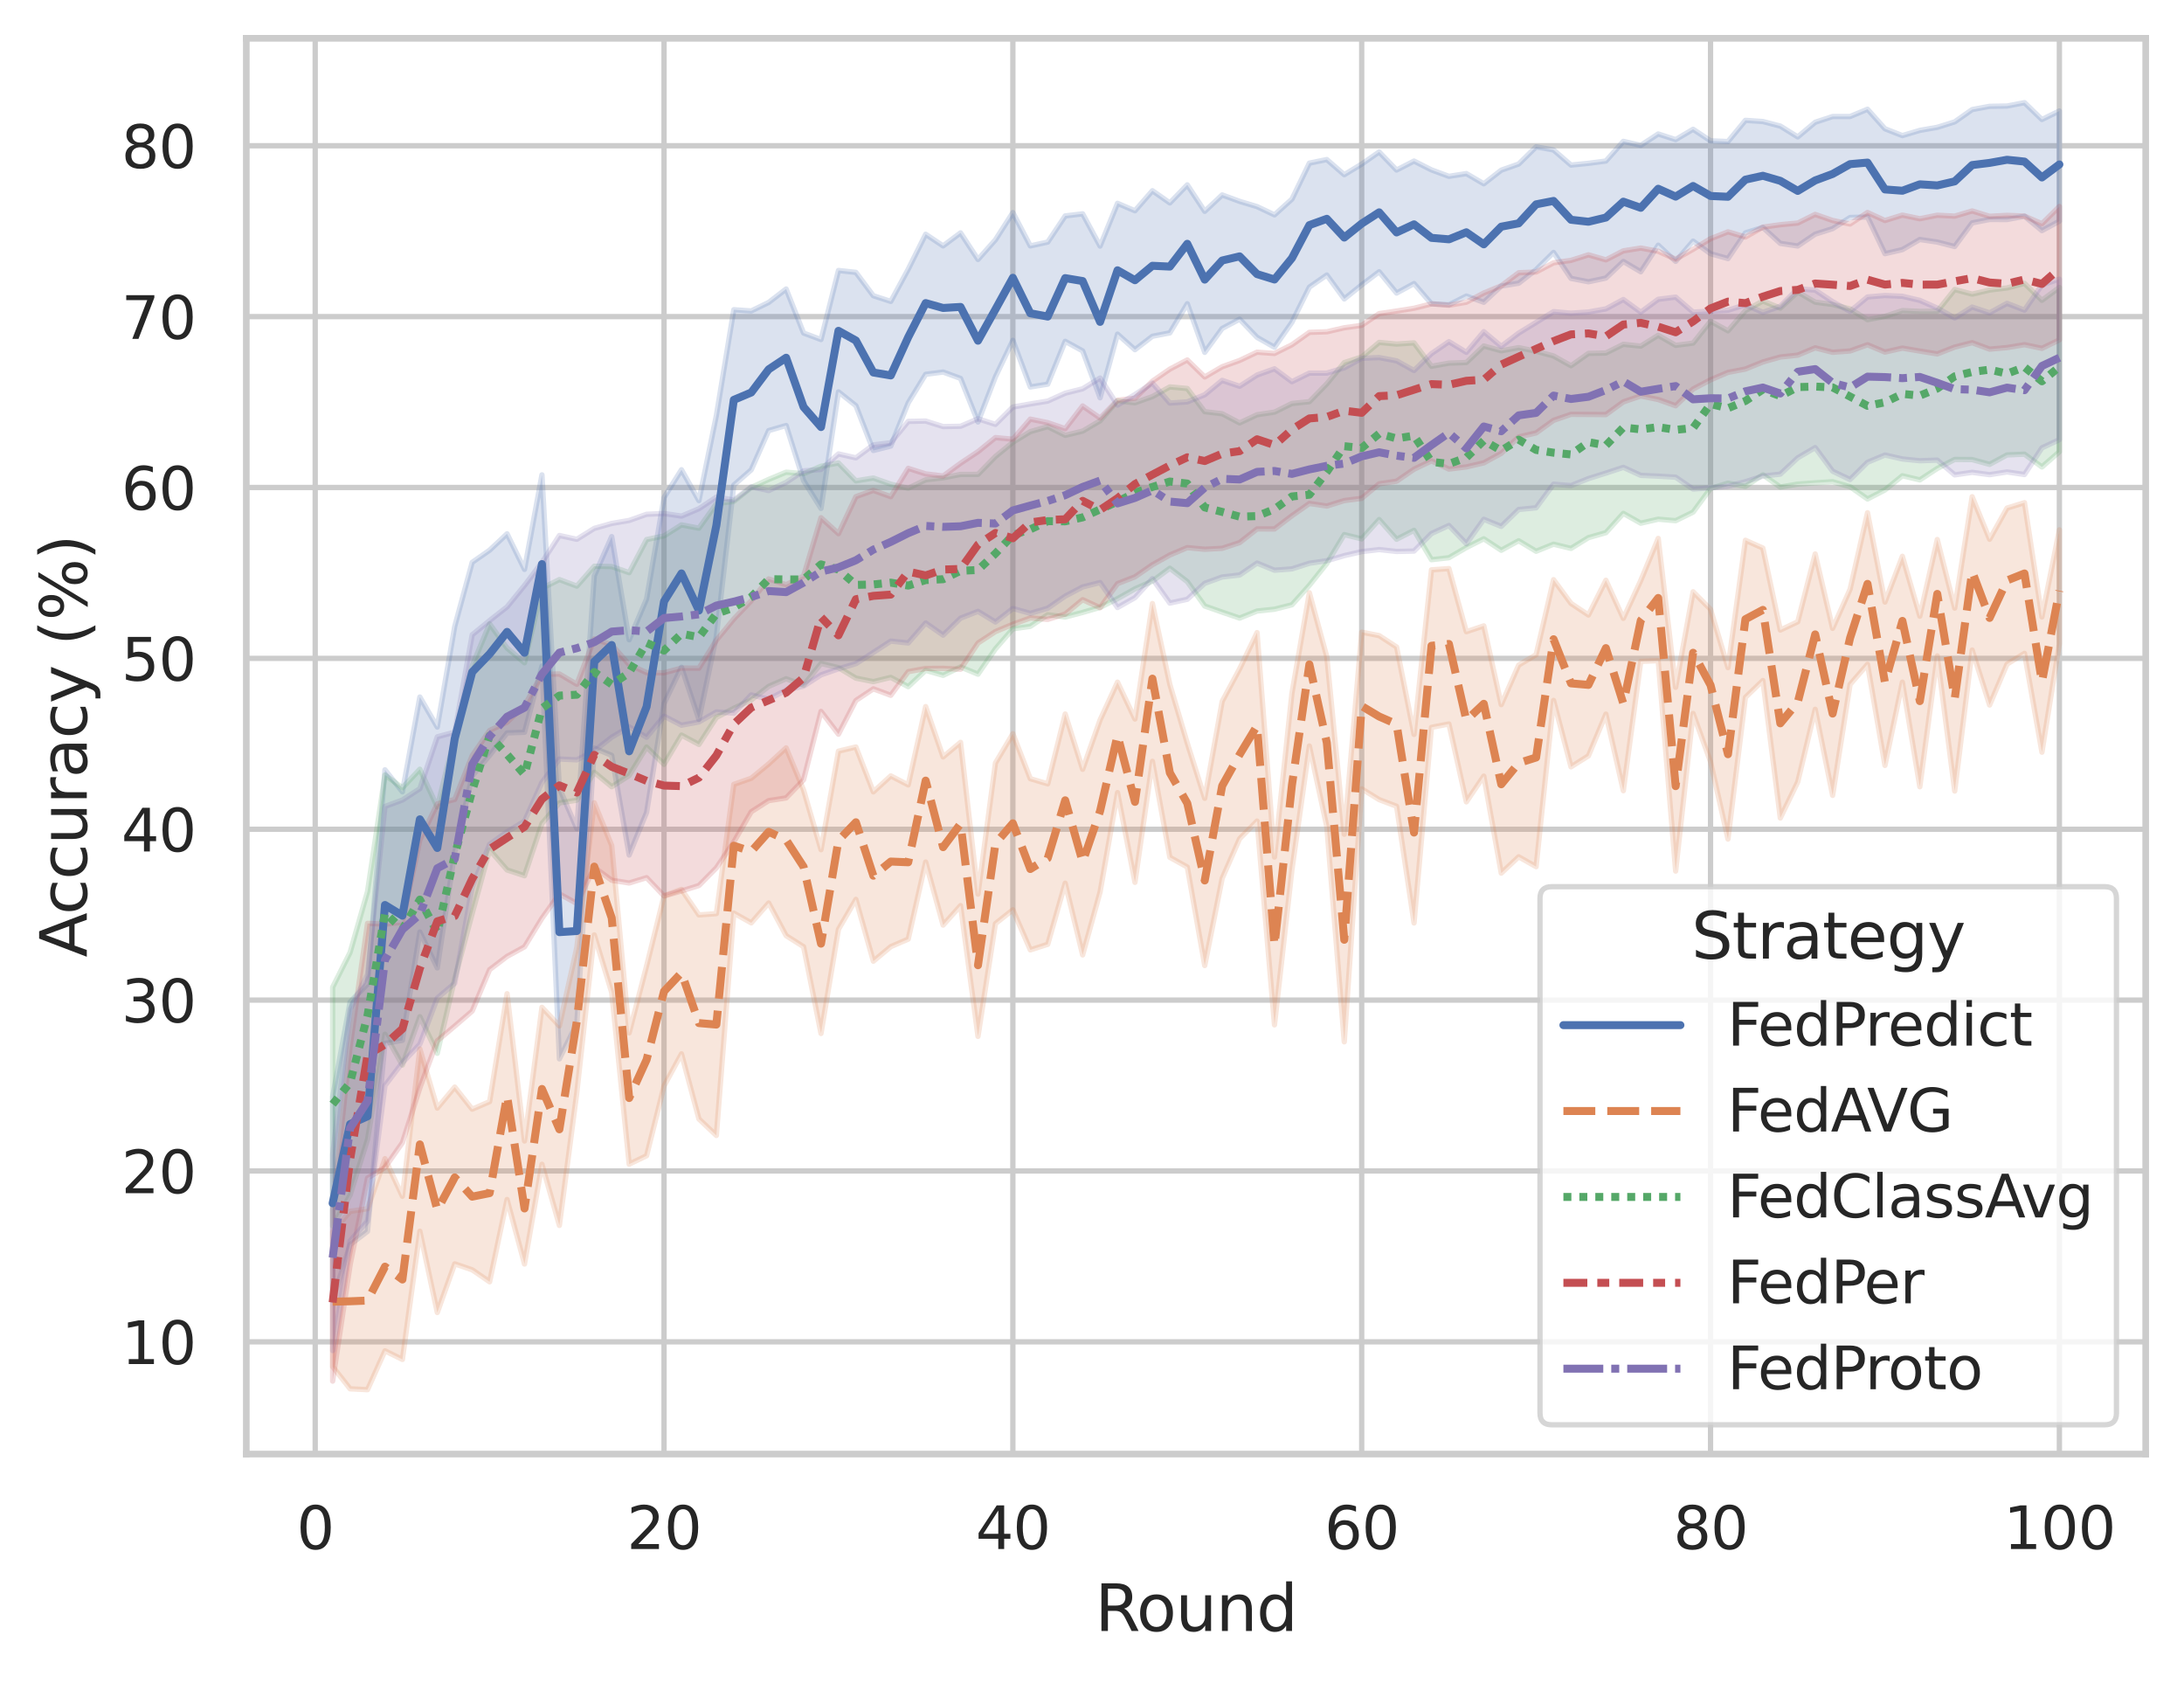 <?xml version="1.0" encoding="utf-8" standalone="no"?>
<!DOCTYPE svg PUBLIC "-//W3C//DTD SVG 1.1//EN"
  "http://www.w3.org/Graphics/SVG/1.1/DTD/svg11.dtd">
<svg xmlns:xlink="http://www.w3.org/1999/xlink" width="410.631pt" height="316.272pt" viewBox="0 0 410.631 316.272" xmlns="http://www.w3.org/2000/svg" version="1.1">
 <defs>
  <style type="text/css">*{stroke-linejoin: round; stroke-linecap: butt}</style>
 </defs>
 <g id="figure_1">
  <g id="patch_1">
   <path d="M 0 316.272 
L 410.631 316.272 
L 410.631 0 
L 0 0 
z
" style="fill: #ffffff"/>
  </g>
  <g id="axes_1">
   <g id="patch_2">
    <path d="M 46.311 273.312 
L 403.431 273.312 
L 403.431 7.2 
L 46.311 7.2 
z
" style="fill: #ffffff"/>
   </g>
   <g id="matplotlib.axis_1">
    <g id="xtick_1">
     <g id="line2d_1">
      <path d="M 59.265 273.312 
L 59.265 7.2 
" clip-path="url(#pc6ffb0ba0a)" style="fill: none; stroke: #cccccc; stroke-linecap: round"/>
     </g>
     <g id="text_1">
      <!-- 0 -->
      <g style="fill: #262626" transform="translate(55.765 291.17) scale(0.11 -0.11)">
       <defs>
        <path id="DejaVuSans-30" d="M 2034 4250 
Q 1547 4250 1301 3770 
Q 1056 3291 1056 2328 
Q 1056 1369 1301 889 
Q 1547 409 2034 409 
Q 2525 409 2770 889 
Q 3016 1369 3016 2328 
Q 3016 3291 2770 3770 
Q 2525 4250 2034 4250 
z
M 2034 4750 
Q 2819 4750 3233 4129 
Q 3647 3509 3647 2328 
Q 3647 1150 3233 529 
Q 2819 -91 2034 -91 
Q 1250 -91 836 529 
Q 422 1150 422 2328 
Q 422 3509 836 4129 
Q 1250 4750 2034 4750 
z
" transform="scale(0.016)"/>
       </defs>
       <use xlink:href="#DejaVuSans-30"/>
      </g>
     </g>
    </g>
    <g id="xtick_2">
     <g id="line2d_2">
      <path d="M 124.851 273.312 
L 124.851 7.2 
" clip-path="url(#pc6ffb0ba0a)" style="fill: none; stroke: #cccccc; stroke-linecap: round"/>
     </g>
     <g id="text_2">
      <!-- 20 -->
      <g style="fill: #262626" transform="translate(117.853 291.17) scale(0.11 -0.11)">
       <defs>
        <path id="DejaVuSans-32" d="M 1228 531 
L 3431 531 
L 3431 0 
L 469 0 
L 469 531 
Q 828 903 1448 1529 
Q 2069 2156 2228 2338 
Q 2531 2678 2651 2914 
Q 2772 3150 2772 3378 
Q 2772 3750 2511 3984 
Q 2250 4219 1831 4219 
Q 1534 4219 1204 4116 
Q 875 4013 500 3803 
L 500 4441 
Q 881 4594 1212 4672 
Q 1544 4750 1819 4750 
Q 2544 4750 2975 4387 
Q 3406 4025 3406 3419 
Q 3406 3131 3298 2873 
Q 3191 2616 2906 2266 
Q 2828 2175 2409 1742 
Q 1991 1309 1228 531 
z
" transform="scale(0.016)"/>
       </defs>
       <use xlink:href="#DejaVuSans-32"/>
       <use xlink:href="#DejaVuSans-30" x="63.623"/>
      </g>
     </g>
    </g>
    <g id="xtick_3">
     <g id="line2d_3">
      <path d="M 190.438 273.312 
L 190.438 7.2 
" clip-path="url(#pc6ffb0ba0a)" style="fill: none; stroke: #cccccc; stroke-linecap: round"/>
     </g>
     <g id="text_3">
      <!-- 40 -->
      <g style="fill: #262626" transform="translate(183.439 291.17) scale(0.11 -0.11)">
       <defs>
        <path id="DejaVuSans-34" d="M 2419 4116 
L 825 1625 
L 2419 1625 
L 2419 4116 
z
M 2253 4666 
L 3047 4666 
L 3047 1625 
L 3713 1625 
L 3713 1100 
L 3047 1100 
L 3047 0 
L 2419 0 
L 2419 1100 
L 313 1100 
L 313 1709 
L 2253 4666 
z
" transform="scale(0.016)"/>
       </defs>
       <use xlink:href="#DejaVuSans-34"/>
       <use xlink:href="#DejaVuSans-30" x="63.623"/>
      </g>
     </g>
    </g>
    <g id="xtick_4">
     <g id="line2d_4">
      <path d="M 256.025 273.312 
L 256.025 7.2 
" clip-path="url(#pc6ffb0ba0a)" style="fill: none; stroke: #cccccc; stroke-linecap: round"/>
     </g>
     <g id="text_4">
      <!-- 60 -->
      <g style="fill: #262626" transform="translate(249.026 291.17) scale(0.11 -0.11)">
       <defs>
        <path id="DejaVuSans-36" d="M 2113 2584 
Q 1688 2584 1439 2293 
Q 1191 2003 1191 1497 
Q 1191 994 1439 701 
Q 1688 409 2113 409 
Q 2538 409 2786 701 
Q 3034 994 3034 1497 
Q 3034 2003 2786 2293 
Q 2538 2584 2113 2584 
z
M 3366 4563 
L 3366 3988 
Q 3128 4100 2886 4159 
Q 2644 4219 2406 4219 
Q 1781 4219 1451 3797 
Q 1122 3375 1075 2522 
Q 1259 2794 1537 2939 
Q 1816 3084 2150 3084 
Q 2853 3084 3261 2657 
Q 3669 2231 3669 1497 
Q 3669 778 3244 343 
Q 2819 -91 2113 -91 
Q 1303 -91 875 529 
Q 447 1150 447 2328 
Q 447 3434 972 4092 
Q 1497 4750 2381 4750 
Q 2619 4750 2861 4703 
Q 3103 4656 3366 4563 
z
" transform="scale(0.016)"/>
       </defs>
       <use xlink:href="#DejaVuSans-36"/>
       <use xlink:href="#DejaVuSans-30" x="63.623"/>
      </g>
     </g>
    </g>
    <g id="xtick_5">
     <g id="line2d_5">
      <path d="M 321.612 273.312 
L 321.612 7.2 
" clip-path="url(#pc6ffb0ba0a)" style="fill: none; stroke: #cccccc; stroke-linecap: round"/>
     </g>
     <g id="text_5">
      <!-- 80 -->
      <g style="fill: #262626" transform="translate(314.613 291.17) scale(0.11 -0.11)">
       <defs>
        <path id="DejaVuSans-38" d="M 2034 2216 
Q 1584 2216 1326 1975 
Q 1069 1734 1069 1313 
Q 1069 891 1326 650 
Q 1584 409 2034 409 
Q 2484 409 2743 651 
Q 3003 894 3003 1313 
Q 3003 1734 2745 1975 
Q 2488 2216 2034 2216 
z
M 1403 2484 
Q 997 2584 770 2862 
Q 544 3141 544 3541 
Q 544 4100 942 4425 
Q 1341 4750 2034 4750 
Q 2731 4750 3128 4425 
Q 3525 4100 3525 3541 
Q 3525 3141 3298 2862 
Q 3072 2584 2669 2484 
Q 3125 2378 3379 2068 
Q 3634 1759 3634 1313 
Q 3634 634 3220 271 
Q 2806 -91 2034 -91 
Q 1263 -91 848 271 
Q 434 634 434 1313 
Q 434 1759 690 2068 
Q 947 2378 1403 2484 
z
M 1172 3481 
Q 1172 3119 1398 2916 
Q 1625 2713 2034 2713 
Q 2441 2713 2670 2916 
Q 2900 3119 2900 3481 
Q 2900 3844 2670 4047 
Q 2441 4250 2034 4250 
Q 1625 4250 1398 4047 
Q 1172 3844 1172 3481 
z
" transform="scale(0.016)"/>
       </defs>
       <use xlink:href="#DejaVuSans-38"/>
       <use xlink:href="#DejaVuSans-30" x="63.623"/>
      </g>
     </g>
    </g>
    <g id="xtick_6">
     <g id="line2d_6">
      <path d="M 387.199 273.312 
L 387.199 7.2 
" clip-path="url(#pc6ffb0ba0a)" style="fill: none; stroke: #cccccc; stroke-linecap: round"/>
     </g>
     <g id="text_6">
      <!-- 100 -->
      <g style="fill: #262626" transform="translate(376.7 291.17) scale(0.11 -0.11)">
       <defs>
        <path id="DejaVuSans-31" d="M 794 531 
L 1825 531 
L 1825 4091 
L 703 3866 
L 703 4441 
L 1819 4666 
L 2450 4666 
L 2450 531 
L 3481 531 
L 3481 0 
L 794 0 
L 794 531 
z
" transform="scale(0.016)"/>
       </defs>
       <use xlink:href="#DejaVuSans-31"/>
       <use xlink:href="#DejaVuSans-30" x="63.623"/>
       <use xlink:href="#DejaVuSans-30" x="127.246"/>
      </g>
     </g>
    </g>
    <g id="text_7">
     <!-- Round -->
     <g style="fill: #262626" transform="translate(205.887 306.576) scale(0.12 -0.12)">
      <defs>
       <path id="DejaVuSans-52" d="M 2841 2188 
Q 3044 2119 3236 1894 
Q 3428 1669 3622 1275 
L 4263 0 
L 3584 0 
L 2988 1197 
Q 2756 1666 2539 1819 
Q 2322 1972 1947 1972 
L 1259 1972 
L 1259 0 
L 628 0 
L 628 4666 
L 2053 4666 
Q 2853 4666 3247 4331 
Q 3641 3997 3641 3322 
Q 3641 2881 3436 2590 
Q 3231 2300 2841 2188 
z
M 1259 4147 
L 1259 2491 
L 2053 2491 
Q 2509 2491 2742 2702 
Q 2975 2913 2975 3322 
Q 2975 3731 2742 3939 
Q 2509 4147 2053 4147 
L 1259 4147 
z
" transform="scale(0.016)"/>
       <path id="DejaVuSans-6f" d="M 1959 3097 
Q 1497 3097 1228 2736 
Q 959 2375 959 1747 
Q 959 1119 1226 758 
Q 1494 397 1959 397 
Q 2419 397 2687 759 
Q 2956 1122 2956 1747 
Q 2956 2369 2687 2733 
Q 2419 3097 1959 3097 
z
M 1959 3584 
Q 2709 3584 3137 3096 
Q 3566 2609 3566 1747 
Q 3566 888 3137 398 
Q 2709 -91 1959 -91 
Q 1206 -91 779 398 
Q 353 888 353 1747 
Q 353 2609 779 3096 
Q 1206 3584 1959 3584 
z
" transform="scale(0.016)"/>
       <path id="DejaVuSans-75" d="M 544 1381 
L 544 3500 
L 1119 3500 
L 1119 1403 
Q 1119 906 1312 657 
Q 1506 409 1894 409 
Q 2359 409 2629 706 
Q 2900 1003 2900 1516 
L 2900 3500 
L 3475 3500 
L 3475 0 
L 2900 0 
L 2900 538 
Q 2691 219 2414 64 
Q 2138 -91 1772 -91 
Q 1169 -91 856 284 
Q 544 659 544 1381 
z
M 1991 3584 
L 1991 3584 
z
" transform="scale(0.016)"/>
       <path id="DejaVuSans-6e" d="M 3513 2113 
L 3513 0 
L 2938 0 
L 2938 2094 
Q 2938 2591 2744 2837 
Q 2550 3084 2163 3084 
Q 1697 3084 1428 2787 
Q 1159 2491 1159 1978 
L 1159 0 
L 581 0 
L 581 3500 
L 1159 3500 
L 1159 2956 
Q 1366 3272 1645 3428 
Q 1925 3584 2291 3584 
Q 2894 3584 3203 3211 
Q 3513 2838 3513 2113 
z
" transform="scale(0.016)"/>
       <path id="DejaVuSans-64" d="M 2906 2969 
L 2906 4863 
L 3481 4863 
L 3481 0 
L 2906 0 
L 2906 525 
Q 2725 213 2448 61 
Q 2172 -91 1784 -91 
Q 1150 -91 751 415 
Q 353 922 353 1747 
Q 353 2572 751 3078 
Q 1150 3584 1784 3584 
Q 2172 3584 2448 3432 
Q 2725 3281 2906 2969 
z
M 947 1747 
Q 947 1113 1208 752 
Q 1469 391 1925 391 
Q 2381 391 2643 752 
Q 2906 1113 2906 1747 
Q 2906 2381 2643 2742 
Q 2381 3103 1925 3103 
Q 1469 3103 1208 2742 
Q 947 2381 947 1747 
z
" transform="scale(0.016)"/>
      </defs>
      <use xlink:href="#DejaVuSans-52"/>
      <use xlink:href="#DejaVuSans-6f" x="64.982"/>
      <use xlink:href="#DejaVuSans-75" x="126.164"/>
      <use xlink:href="#DejaVuSans-6e" x="189.543"/>
      <use xlink:href="#DejaVuSans-64" x="252.922"/>
     </g>
    </g>
   </g>
   <g id="matplotlib.axis_2">
    <g id="ytick_1">
     <g id="line2d_7">
      <path d="M 46.311 252.222 
L 403.431 252.222 
" clip-path="url(#pc6ffb0ba0a)" style="fill: none; stroke: #cccccc; stroke-linecap: round"/>
     </g>
     <g id="text_8">
      <!-- 10 -->
      <g style="fill: #262626" transform="translate(22.814 256.401) scale(0.11 -0.11)">
       <use xlink:href="#DejaVuSans-31"/>
       <use xlink:href="#DejaVuSans-30" x="63.623"/>
      </g>
     </g>
    </g>
    <g id="ytick_2">
     <g id="line2d_8">
      <path d="M 46.311 220.104 
L 403.431 220.104 
" clip-path="url(#pc6ffb0ba0a)" style="fill: none; stroke: #cccccc; stroke-linecap: round"/>
     </g>
     <g id="text_9">
      <!-- 20 -->
      <g style="fill: #262626" transform="translate(22.814 224.283) scale(0.11 -0.11)">
       <use xlink:href="#DejaVuSans-32"/>
       <use xlink:href="#DejaVuSans-30" x="63.623"/>
      </g>
     </g>
    </g>
    <g id="ytick_3">
     <g id="line2d_9">
      <path d="M 46.311 187.986 
L 403.431 187.986 
" clip-path="url(#pc6ffb0ba0a)" style="fill: none; stroke: #cccccc; stroke-linecap: round"/>
     </g>
     <g id="text_10">
      <!-- 30 -->
      <g style="fill: #262626" transform="translate(22.814 192.165) scale(0.11 -0.11)">
       <defs>
        <path id="DejaVuSans-33" d="M 2597 2516 
Q 3050 2419 3304 2112 
Q 3559 1806 3559 1356 
Q 3559 666 3084 287 
Q 2609 -91 1734 -91 
Q 1441 -91 1130 -33 
Q 819 25 488 141 
L 488 750 
Q 750 597 1062 519 
Q 1375 441 1716 441 
Q 2309 441 2620 675 
Q 2931 909 2931 1356 
Q 2931 1769 2642 2001 
Q 2353 2234 1838 2234 
L 1294 2234 
L 1294 2753 
L 1863 2753 
Q 2328 2753 2575 2939 
Q 2822 3125 2822 3475 
Q 2822 3834 2567 4026 
Q 2313 4219 1838 4219 
Q 1578 4219 1281 4162 
Q 984 4106 628 3988 
L 628 4550 
Q 988 4650 1302 4700 
Q 1616 4750 1894 4750 
Q 2613 4750 3031 4423 
Q 3450 4097 3450 3541 
Q 3450 3153 3228 2886 
Q 3006 2619 2597 2516 
z
" transform="scale(0.016)"/>
       </defs>
       <use xlink:href="#DejaVuSans-33"/>
       <use xlink:href="#DejaVuSans-30" x="63.623"/>
      </g>
     </g>
    </g>
    <g id="ytick_4">
     <g id="line2d_10">
      <path d="M 46.311 155.868 
L 403.431 155.868 
" clip-path="url(#pc6ffb0ba0a)" style="fill: none; stroke: #cccccc; stroke-linecap: round"/>
     </g>
     <g id="text_11">
      <!-- 40 -->
      <g style="fill: #262626" transform="translate(22.814 160.047) scale(0.11 -0.11)">
       <use xlink:href="#DejaVuSans-34"/>
       <use xlink:href="#DejaVuSans-30" x="63.623"/>
      </g>
     </g>
    </g>
    <g id="ytick_5">
     <g id="line2d_11">
      <path d="M 46.311 123.75 
L 403.431 123.75 
" clip-path="url(#pc6ffb0ba0a)" style="fill: none; stroke: #cccccc; stroke-linecap: round"/>
     </g>
     <g id="text_12">
      <!-- 50 -->
      <g style="fill: #262626" transform="translate(22.814 127.929) scale(0.11 -0.11)">
       <defs>
        <path id="DejaVuSans-35" d="M 691 4666 
L 3169 4666 
L 3169 4134 
L 1269 4134 
L 1269 2991 
Q 1406 3038 1543 3061 
Q 1681 3084 1819 3084 
Q 2600 3084 3056 2656 
Q 3513 2228 3513 1497 
Q 3513 744 3044 326 
Q 2575 -91 1722 -91 
Q 1428 -91 1123 -41 
Q 819 9 494 109 
L 494 744 
Q 775 591 1075 516 
Q 1375 441 1709 441 
Q 2250 441 2565 725 
Q 2881 1009 2881 1497 
Q 2881 1984 2565 2268 
Q 2250 2553 1709 2553 
Q 1456 2553 1204 2497 
Q 953 2441 691 2322 
L 691 4666 
z
" transform="scale(0.016)"/>
       </defs>
       <use xlink:href="#DejaVuSans-35"/>
       <use xlink:href="#DejaVuSans-30" x="63.623"/>
      </g>
     </g>
    </g>
    <g id="ytick_6">
     <g id="line2d_12">
      <path d="M 46.311 91.632 
L 403.431 91.632 
" clip-path="url(#pc6ffb0ba0a)" style="fill: none; stroke: #cccccc; stroke-linecap: round"/>
     </g>
     <g id="text_13">
      <!-- 60 -->
      <g style="fill: #262626" transform="translate(22.814 95.811) scale(0.11 -0.11)">
       <use xlink:href="#DejaVuSans-36"/>
       <use xlink:href="#DejaVuSans-30" x="63.623"/>
      </g>
     </g>
    </g>
    <g id="ytick_7">
     <g id="line2d_13">
      <path d="M 46.311 59.514 
L 403.431 59.514 
" clip-path="url(#pc6ffb0ba0a)" style="fill: none; stroke: #cccccc; stroke-linecap: round"/>
     </g>
     <g id="text_14">
      <!-- 70 -->
      <g style="fill: #262626" transform="translate(22.814 63.693) scale(0.11 -0.11)">
       <defs>
        <path id="DejaVuSans-37" d="M 525 4666 
L 3525 4666 
L 3525 4397 
L 1831 0 
L 1172 0 
L 2766 4134 
L 525 4134 
L 525 4666 
z
" transform="scale(0.016)"/>
       </defs>
       <use xlink:href="#DejaVuSans-37"/>
       <use xlink:href="#DejaVuSans-30" x="63.623"/>
      </g>
     </g>
    </g>
    <g id="ytick_8">
     <g id="line2d_14">
      <path d="M 46.311 27.396 
L 403.431 27.396 
" clip-path="url(#pc6ffb0ba0a)" style="fill: none; stroke: #cccccc; stroke-linecap: round"/>
     </g>
     <g id="text_15">
      <!-- 80 -->
      <g style="fill: #262626" transform="translate(22.814 31.575) scale(0.11 -0.11)">
       <use xlink:href="#DejaVuSans-38"/>
       <use xlink:href="#DejaVuSans-30" x="63.623"/>
      </g>
     </g>
    </g>
    <g id="text_16">
     <!-- Accuracy (%) -->
     <g style="fill: #262626" transform="translate(16.318 179.939) rotate(-90) scale(0.12 -0.12)">
      <defs>
       <path id="DejaVuSans-41" d="M 2188 4044 
L 1331 1722 
L 3047 1722 
L 2188 4044 
z
M 1831 4666 
L 2547 4666 
L 4325 0 
L 3669 0 
L 3244 1197 
L 1141 1197 
L 716 0 
L 50 0 
L 1831 4666 
z
" transform="scale(0.016)"/>
       <path id="DejaVuSans-63" d="M 3122 3366 
L 3122 2828 
Q 2878 2963 2633 3030 
Q 2388 3097 2138 3097 
Q 1578 3097 1268 2742 
Q 959 2388 959 1747 
Q 959 1106 1268 751 
Q 1578 397 2138 397 
Q 2388 397 2633 464 
Q 2878 531 3122 666 
L 3122 134 
Q 2881 22 2623 -34 
Q 2366 -91 2075 -91 
Q 1284 -91 818 406 
Q 353 903 353 1747 
Q 353 2603 823 3093 
Q 1294 3584 2113 3584 
Q 2378 3584 2631 3529 
Q 2884 3475 3122 3366 
z
" transform="scale(0.016)"/>
       <path id="DejaVuSans-72" d="M 2631 2963 
Q 2534 3019 2420 3045 
Q 2306 3072 2169 3072 
Q 1681 3072 1420 2755 
Q 1159 2438 1159 1844 
L 1159 0 
L 581 0 
L 581 3500 
L 1159 3500 
L 1159 2956 
Q 1341 3275 1631 3429 
Q 1922 3584 2338 3584 
Q 2397 3584 2469 3576 
Q 2541 3569 2628 3553 
L 2631 2963 
z
" transform="scale(0.016)"/>
       <path id="DejaVuSans-61" d="M 2194 1759 
Q 1497 1759 1228 1600 
Q 959 1441 959 1056 
Q 959 750 1161 570 
Q 1363 391 1709 391 
Q 2188 391 2477 730 
Q 2766 1069 2766 1631 
L 2766 1759 
L 2194 1759 
z
M 3341 1997 
L 3341 0 
L 2766 0 
L 2766 531 
Q 2569 213 2275 61 
Q 1981 -91 1556 -91 
Q 1019 -91 701 211 
Q 384 513 384 1019 
Q 384 1609 779 1909 
Q 1175 2209 1959 2209 
L 2766 2209 
L 2766 2266 
Q 2766 2663 2505 2880 
Q 2244 3097 1772 3097 
Q 1472 3097 1187 3025 
Q 903 2953 641 2809 
L 641 3341 
Q 956 3463 1253 3523 
Q 1550 3584 1831 3584 
Q 2591 3584 2966 3190 
Q 3341 2797 3341 1997 
z
" transform="scale(0.016)"/>
       <path id="DejaVuSans-79" d="M 2059 -325 
Q 1816 -950 1584 -1140 
Q 1353 -1331 966 -1331 
L 506 -1331 
L 506 -850 
L 844 -850 
Q 1081 -850 1212 -737 
Q 1344 -625 1503 -206 
L 1606 56 
L 191 3500 
L 800 3500 
L 1894 763 
L 2988 3500 
L 3597 3500 
L 2059 -325 
z
" transform="scale(0.016)"/>
       <path id="DejaVuSans-20" transform="scale(0.016)"/>
       <path id="DejaVuSans-28" d="M 1984 4856 
Q 1566 4138 1362 3434 
Q 1159 2731 1159 2009 
Q 1159 1288 1364 580 
Q 1569 -128 1984 -844 
L 1484 -844 
Q 1016 -109 783 600 
Q 550 1309 550 2009 
Q 550 2706 781 3412 
Q 1013 4119 1484 4856 
L 1984 4856 
z
" transform="scale(0.016)"/>
       <path id="DejaVuSans-25" d="M 4653 2053 
Q 4381 2053 4226 1822 
Q 4072 1591 4072 1178 
Q 4072 772 4226 539 
Q 4381 306 4653 306 
Q 4919 306 5073 539 
Q 5228 772 5228 1178 
Q 5228 1588 5073 1820 
Q 4919 2053 4653 2053 
z
M 4653 2450 
Q 5147 2450 5437 2106 
Q 5728 1763 5728 1178 
Q 5728 594 5436 251 
Q 5144 -91 4653 -91 
Q 4153 -91 3862 251 
Q 3572 594 3572 1178 
Q 3572 1766 3864 2108 
Q 4156 2450 4653 2450 
z
M 1428 4353 
Q 1159 4353 1004 4120 
Q 850 3888 850 3481 
Q 850 3069 1003 2837 
Q 1156 2606 1428 2606 
Q 1700 2606 1854 2837 
Q 2009 3069 2009 3481 
Q 2009 3884 1853 4118 
Q 1697 4353 1428 4353 
z
M 4250 4750 
L 4750 4750 
L 1831 -91 
L 1331 -91 
L 4250 4750 
z
M 1428 4750 
Q 1922 4750 2215 4408 
Q 2509 4066 2509 3481 
Q 2509 2891 2217 2550 
Q 1925 2209 1428 2209 
Q 931 2209 642 2551 
Q 353 2894 353 3481 
Q 353 4063 643 4406 
Q 934 4750 1428 4750 
z
" transform="scale(0.016)"/>
       <path id="DejaVuSans-29" d="M 513 4856 
L 1013 4856 
Q 1481 4119 1714 3412 
Q 1947 2706 1947 2009 
Q 1947 1309 1714 600 
Q 1481 -109 1013 -844 
L 513 -844 
Q 928 -128 1133 580 
Q 1338 1288 1338 2009 
Q 1338 2731 1133 3434 
Q 928 4138 513 4856 
z
" transform="scale(0.016)"/>
      </defs>
      <use xlink:href="#DejaVuSans-41"/>
      <use xlink:href="#DejaVuSans-63" x="66.658"/>
      <use xlink:href="#DejaVuSans-63" x="121.639"/>
      <use xlink:href="#DejaVuSans-75" x="176.619"/>
      <use xlink:href="#DejaVuSans-72" x="239.998"/>
      <use xlink:href="#DejaVuSans-61" x="281.111"/>
      <use xlink:href="#DejaVuSans-63" x="342.391"/>
      <use xlink:href="#DejaVuSans-79" x="397.371"/>
      <use xlink:href="#DejaVuSans-20" x="456.551"/>
      <use xlink:href="#DejaVuSans-28" x="488.338"/>
      <use xlink:href="#DejaVuSans-25" x="527.352"/>
      <use xlink:href="#DejaVuSans-29" x="622.371"/>
     </g>
    </g>
   </g>
   <g id="PolyCollection_1">
    <defs>
     <path id="m2cb76234ad" d="M 62.544 -110.112 
L 62.544 -71.851 
L 65.823 -82.322 
L 69.103 -84.816 
L 72.382 -120.162 
L 75.661 -120.722 
L 78.941 -141.082 
L 82.22 -134.338 
L 85.499 -156.061 
L 88.779 -170.436 
L 92.058 -174.283 
L 95.337 -178.508 
L 98.617 -178.628 
L 101.896 -191.066 
L 105.175 -117.237 
L 108.455 -123.88 
L 111.734 -175.656 
L 115.013 -174.281 
L 118.293 -155.554 
L 121.572 -163.565 
L 124.851 -184.019 
L 128.131 -190.855 
L 131.41 -181.033 
L 134.689 -196.663 
L 137.969 -225.089 
L 141.248 -227.954 
L 144.527 -235.336 
L 147.807 -236.291 
L 151.086 -225.94 
L 154.365 -220.703 
L 157.645 -242.623 
L 160.924 -240.014 
L 164.203 -231.595 
L 167.483 -232.427 
L 170.762 -240.55 
L 174.041 -245.911 
L 177.321 -246.341 
L 180.6 -245.144 
L 183.88 -236.947 
L 187.159 -245.44 
L 190.438 -252.298 
L 193.718 -243.532 
L 196.997 -244.065 
L 200.276 -252.115 
L 203.556 -250.314 
L 206.835 -241.504 
L 210.114 -253.467 
L 213.394 -250.54 
L 216.673 -253.067 
L 219.952 -253.699 
L 223.232 -259.183 
L 226.511 -250.042 
L 229.79 -254.533 
L 233.07 -256.278 
L 236.349 -252.859 
L 239.628 -250.997 
L 242.908 -255.698 
L 246.187 -262.303 
L 249.466 -264.576 
L 252.746 -260.08 
L 256.025 -262.711 
L 259.304 -265.196 
L 262.584 -261.183 
L 265.863 -262.971 
L 269.142 -259.163 
L 272.422 -258.978 
L 275.701 -260.623 
L 278.98 -259.458 
L 282.26 -262.499 
L 285.539 -263.033 
L 288.818 -265.586 
L 292.098 -268.816 
L 295.377 -263.944 
L 298.656 -263.306 
L 301.936 -264.003 
L 305.215 -267.123 
L 308.494 -265.184 
L 311.774 -270.184 
L 315.053 -267.15 
L 318.332 -270.95 
L 321.612 -268.585 
L 324.891 -267.668 
L 328.17 -272.503 
L 331.45 -273.52 
L 334.729 -270.524 
L 338.008 -270.032 
L 341.288 -272.257 
L 344.567 -273.293 
L 347.846 -275.391 
L 351.126 -275.483 
L 354.405 -268.588 
L 357.684 -269.351 
L 360.964 -271.256 
L 364.243 -270.768 
L 367.522 -269.936 
L 370.802 -274.377 
L 374.081 -275.017 
L 377.361 -275.01 
L 380.64 -275.628 
L 383.919 -272.924 
L 387.199 -274.699 
L 387.199 -295.413 
L 387.199 -295.413 
L 383.919 -293.809 
L 380.64 -296.976 
L 377.361 -296.345 
L 374.081 -296.288 
L 370.802 -295.677 
L 367.522 -293.366 
L 364.243 -292.342 
L 360.964 -291.766 
L 357.684 -290.785 
L 354.405 -292.069 
L 351.126 -295.743 
L 347.846 -294.373 
L 344.567 -294.373 
L 341.288 -293.29 
L 338.008 -290.538 
L 334.729 -292.578 
L 331.45 -293.429 
L 328.17 -293.65 
L 324.891 -289.666 
L 321.612 -289.801 
L 318.332 -291.974 
L 315.053 -290.03 
L 311.774 -291.09 
L 308.494 -288.95 
L 305.215 -289.7 
L 301.936 -286.003 
L 298.656 -285.574 
L 295.377 -285.246 
L 292.098 -288.085 
L 288.818 -288.676 
L 285.539 -285.44 
L 282.26 -284.285 
L 278.98 -281.726 
L 275.701 -283.643 
L 272.422 -283.127 
L 269.142 -284.338 
L 265.863 -285.998 
L 262.584 -284.31 
L 259.304 -287.71 
L 256.025 -285.424 
L 252.746 -283.436 
L 249.466 -286.282 
L 246.187 -285.611 
L 242.908 -278.841 
L 239.628 -275.884 
L 236.349 -277.44 
L 233.07 -278.427 
L 229.79 -279.629 
L 226.511 -276.55 
L 223.232 -281.528 
L 219.952 -278.128 
L 216.673 -280.425 
L 213.394 -276.654 
L 210.114 -278.056 
L 206.835 -270.013 
L 203.556 -276.082 
L 200.276 -275.688 
L 196.997 -270.77 
L 193.718 -270.049 
L 190.438 -276.316 
L 187.159 -271.195 
L 183.88 -267.499 
L 180.6 -272.503 
L 177.321 -270.052 
L 174.041 -272.242 
L 170.762 -265.668 
L 167.483 -259.616 
L 164.203 -260.686 
L 160.924 -265.074 
L 157.645 -265.432 
L 154.365 -252.445 
L 151.086 -253.674 
L 147.807 -261.952 
L 144.527 -259.426 
L 141.248 -257.825 
L 137.969 -258.056 
L 134.689 -238.17 
L 131.41 -222.166 
L 128.131 -227.977 
L 124.851 -222.757 
L 121.572 -203.691 
L 118.293 -196.01 
L 115.013 -215.408 
L 111.734 -208.032 
L 108.455 -160.514 
L 105.175 -168.139 
L 101.896 -227.016 
L 98.617 -209.247 
L 95.337 -215.939 
L 92.058 -212.853 
L 88.779 -210.569 
L 85.499 -198.543 
L 82.22 -179.605 
L 78.941 -185.259 
L 75.661 -167.434 
L 72.382 -171.576 
L 69.103 -131.32 
L 65.823 -127.927 
L 62.544 -110.112 
z
" style="stroke: #4c72b0; stroke-opacity: 0.2"/>
    </defs>
    <g clip-path="url(#pc6ffb0ba0a)">
     <use xlink:href="#m2cb76234ad" x="0" y="316.272" style="fill: #4c72b0; fill-opacity: 0.2; stroke: #4c72b0; stroke-opacity: 0.2"/>
    </g>
   </g>
   <g id="PolyCollection_2">
    <defs>
     <path id="m638bff0e8d" d="M 62.544 -84.709 
L 62.544 -59.389 
L 65.823 -55.22 
L 69.103 -55.056 
L 72.382 -62.356 
L 75.661 -60.741 
L 78.941 -84.848 
L 82.22 -69.558 
L 85.499 -78.708 
L 88.779 -77.586 
L 92.058 -75.33 
L 95.337 -90.806 
L 98.617 -78.675 
L 101.896 -97.428 
L 105.175 -85.928 
L 108.455 -110.936 
L 111.734 -140.544 
L 115.013 -129.698 
L 118.293 -97.447 
L 121.572 -99.028 
L 124.851 -112.146 
L 128.131 -118.189 
L 131.41 -105.94 
L 134.689 -102.838 
L 137.969 -144.64 
L 141.248 -142.803 
L 144.527 -146.539 
L 147.807 -140.4 
L 151.086 -138.322 
L 154.365 -122.013 
L 157.645 -141.588 
L 160.924 -147.217 
L 164.203 -135.599 
L 167.483 -138.334 
L 170.762 -139.747 
L 174.041 -154.241 
L 177.321 -142.382 
L 180.6 -146.046 
L 183.88 -121.465 
L 187.159 -142.66 
L 190.438 -145.26 
L 193.718 -137.721 
L 196.997 -138.776 
L 200.276 -150.26 
L 203.556 -136.774 
L 206.835 -148.596 
L 210.114 -167.289 
L 213.394 -150.419 
L 216.673 -173.165 
L 219.952 -155.126 
L 223.232 -153.297 
L 226.511 -134.779 
L 229.79 -151.155 
L 233.07 -158.622 
L 236.349 -161.942 
L 239.628 -123.628 
L 242.908 -152.78 
L 246.187 -176.046 
L 249.466 -160.853 
L 252.746 -120.442 
L 256.025 -167.993 
L 259.304 -165.969 
L 262.584 -164.719 
L 265.863 -142.784 
L 269.142 -179.553 
L 272.422 -180.189 
L 275.701 -165.546 
L 278.98 -170.393 
L 282.26 -152.154 
L 285.539 -155.219 
L 288.818 -153.365 
L 292.098 -184.617 
L 295.377 -172.13 
L 298.656 -174.198 
L 301.936 -182.046 
L 305.215 -167.642 
L 308.494 -191.956 
L 311.774 -192.094 
L 315.053 -152.537 
L 318.332 -182.164 
L 321.612 -173.083 
L 324.891 -158.551 
L 328.17 -185.19 
L 331.45 -188.354 
L 334.729 -162.512 
L 338.008 -169.292 
L 341.288 -182.948 
L 344.567 -166.761 
L 347.846 -187.616 
L 351.126 -191.405 
L 354.405 -172.396 
L 357.684 -188.052 
L 360.964 -168.384 
L 364.243 -192.98 
L 367.522 -167.576 
L 370.802 -194.085 
L 374.081 -183.746 
L 377.361 -191.438 
L 380.64 -193.464 
L 383.919 -174.882 
L 387.199 -195.31 
L 387.199 -216.678 
L 387.199 -216.678 
L 383.919 -200.3 
L 380.64 -221.786 
L 377.361 -220.769 
L 374.081 -214.904 
L 370.802 -222.908 
L 367.522 -201.963 
L 364.243 -214.856 
L 360.964 -200.447 
L 357.684 -211.704 
L 354.405 -203.104 
L 351.126 -219.897 
L 347.846 -205.499 
L 344.567 -198.163 
L 341.288 -212.147 
L 338.008 -199.395 
L 334.729 -197.842 
L 331.45 -213.252 
L 328.17 -214.719 
L 324.891 -190.775 
L 321.612 -201.736 
L 318.332 -205.037 
L 315.053 -187.077 
L 311.774 -215.07 
L 308.494 -207.156 
L 305.215 -200.038 
L 301.936 -207.206 
L 298.656 -200.667 
L 295.377 -202.854 
L 292.098 -207.309 
L 288.818 -193.209 
L 285.539 -191.253 
L 282.26 -183.822 
L 278.98 -198.627 
L 275.701 -197.529 
L 272.422 -209.394 
L 269.142 -209.16 
L 265.863 -178.228 
L 262.584 -194.658 
L 259.304 -196.799 
L 256.025 -197.442 
L 252.746 -159.46 
L 249.466 -192.81 
L 246.187 -204.849 
L 242.908 -185.978 
L 239.628 -155.176 
L 236.349 -197.362 
L 233.07 -190.546 
L 229.79 -184.433 
L 226.511 -166.21 
L 223.232 -176.576 
L 219.952 -187.614 
L 216.673 -202.828 
L 213.394 -181.117 
L 210.114 -188.048 
L 206.835 -180.943 
L 203.556 -171.663 
L 200.276 -182.065 
L 196.997 -168.934 
L 193.718 -169.901 
L 190.438 -178.359 
L 187.159 -172.844 
L 183.88 -148.205 
L 180.6 -176.736 
L 177.321 -173.99 
L 174.041 -183.456 
L 170.762 -168.733 
L 167.483 -170.429 
L 164.203 -167.426 
L 160.924 -175.864 
L 157.645 -175.075 
L 154.365 -156.552 
L 151.086 -167.777 
L 147.807 -175.696 
L 144.527 -172.685 
L 141.248 -169.982 
L 137.969 -168.837 
L 134.689 -144.535 
L 131.41 -144.297 
L 128.131 -149.092 
L 124.851 -147.897 
L 121.572 -134.706 
L 118.293 -122.119 
L 115.013 -157.339 
L 111.734 -165.374 
L 108.455 -138.192 
L 105.175 -123.429 
L 101.896 -126.929 
L 98.617 -101.8 
L 95.337 -129.495 
L 92.058 -109.199 
L 88.779 -107.78 
L 85.499 -111.938 
L 82.22 -107.985 
L 78.941 -119.107 
L 75.661 -91.408 
L 72.382 -98.477 
L 69.103 -89.058 
L 65.823 -88.587 
L 62.544 -84.709 
z
" style="stroke: #dd8452; stroke-opacity: 0.2"/>
    </defs>
    <g clip-path="url(#pc6ffb0ba0a)">
     <use xlink:href="#m638bff0e8d" x="0" y="316.272" style="fill: #dd8452; fill-opacity: 0.2; stroke: #dd8452; stroke-opacity: 0.2"/>
    </g>
   </g>
   <g id="PolyCollection_3">
    <defs>
     <path id="m6d0bb03264" d="M 62.544 -130.706 
L 62.544 -85.838 
L 65.823 -91.622 
L 69.103 -102.09 
L 72.382 -121.869 
L 75.661 -116.072 
L 78.941 -125.17 
L 82.22 -118.283 
L 85.499 -132.301 
L 88.779 -144.55 
L 92.058 -156.513 
L 95.337 -152.746 
L 98.617 -151.665 
L 101.896 -161.475 
L 105.175 -165.345 
L 108.455 -165.87 
L 111.734 -171.105 
L 115.013 -168.398 
L 118.293 -170.491 
L 121.572 -175.845 
L 124.851 -172.598 
L 128.131 -178.099 
L 131.41 -176.345 
L 134.689 -181.4 
L 137.969 -183.137 
L 141.248 -184.707 
L 144.527 -187.252 
L 147.807 -188.686 
L 151.086 -187.474 
L 154.365 -191.55 
L 157.645 -190.773 
L 160.924 -188.798 
L 164.203 -188.146 
L 167.483 -188.942 
L 170.762 -187.2 
L 174.041 -190.264 
L 177.321 -189.327 
L 180.6 -190.907 
L 183.88 -189.544 
L 187.159 -194.297 
L 190.438 -198.076 
L 193.718 -198.536 
L 196.997 -200.716 
L 200.276 -200.284 
L 203.556 -201.151 
L 206.835 -202.102 
L 210.114 -203.744 
L 213.394 -205.586 
L 216.673 -207.036 
L 219.952 -209.461 
L 223.232 -206.941 
L 226.511 -202.361 
L 229.79 -201.207 
L 233.07 -200.09 
L 236.349 -201.413 
L 239.628 -201.758 
L 242.908 -202.585 
L 246.187 -206.253 
L 249.466 -210.357 
L 252.746 -215.783 
L 256.025 -214.981 
L 259.304 -218.613 
L 262.584 -214.906 
L 265.863 -216.586 
L 269.142 -211.069 
L 272.422 -211.438 
L 275.701 -213.346 
L 278.98 -214.996 
L 282.26 -212.839 
L 285.539 -214.624 
L 288.818 -212.653 
L 292.098 -213.98 
L 295.377 -213.186 
L 298.656 -215.212 
L 301.936 -216.143 
L 305.215 -219.775 
L 308.494 -217.925 
L 311.774 -218.677 
L 315.053 -218.398 
L 318.332 -220.006 
L 321.612 -224.457 
L 324.891 -225.446 
L 328.17 -224.852 
L 331.45 -227.018 
L 334.729 -224.72 
L 338.008 -225.275 
L 341.288 -225.509 
L 344.567 -225.716 
L 347.846 -224.781 
L 351.126 -222.477 
L 354.405 -224.175 
L 357.684 -226.841 
L 360.964 -226.067 
L 364.243 -228.216 
L 367.522 -229.912 
L 370.802 -229.885 
L 374.081 -228.983 
L 377.361 -230.759 
L 380.64 -230.899 
L 383.919 -228.495 
L 387.199 -231.356 
L 387.199 -262.242 
L 387.199 -262.242 
L 383.919 -259.824 
L 380.64 -263.012 
L 377.361 -262.15 
L 374.081 -261.756 
L 370.802 -260.982 
L 367.522 -261.859 
L 364.243 -257.763 
L 360.964 -257.749 
L 357.684 -257.893 
L 354.405 -256.812 
L 351.126 -256.178 
L 347.846 -258.207 
L 344.567 -259.044 
L 341.288 -259.48 
L 338.008 -261.39 
L 334.729 -258.357 
L 331.45 -259.694 
L 328.17 -257.884 
L 324.891 -254.086 
L 321.612 -255.894 
L 318.332 -251.78 
L 315.053 -251.358 
L 311.774 -253.253 
L 308.494 -251.214 
L 305.215 -251.55 
L 301.936 -249.921 
L 298.656 -249.846 
L 295.377 -247.524 
L 292.098 -249.364 
L 288.818 -250.251 
L 285.539 -250.928 
L 282.26 -250.333 
L 278.98 -251.24 
L 275.701 -248.129 
L 272.422 -248.016 
L 269.142 -247.424 
L 265.863 -251.821 
L 262.584 -251.6 
L 259.304 -251.91 
L 256.025 -249.168 
L 252.746 -248.115 
L 249.466 -244.133 
L 246.187 -240.768 
L 242.908 -240.431 
L 239.628 -238.808 
L 236.349 -238.315 
L 233.07 -236.777 
L 229.79 -238.501 
L 226.511 -238.89 
L 223.232 -243.247 
L 219.952 -243.549 
L 216.673 -241.727 
L 213.394 -240.561 
L 210.114 -240.928 
L 206.835 -237.17 
L 203.556 -235.238 
L 200.276 -234.443 
L 196.997 -236.083 
L 193.718 -235.139 
L 190.438 -233.134 
L 187.159 -230.469 
L 183.88 -227.106 
L 180.6 -227.095 
L 177.321 -226.463 
L 174.041 -226.085 
L 170.762 -224.495 
L 167.483 -225.264 
L 164.203 -226.418 
L 160.924 -225.885 
L 157.645 -229.249 
L 154.365 -228.628 
L 151.086 -227.236 
L 147.807 -227.518 
L 144.527 -226.153 
L 141.248 -224.65 
L 137.969 -222.039 
L 134.689 -221.582 
L 131.41 -216.991 
L 128.131 -217.615 
L 124.851 -215.532 
L 121.572 -214.857 
L 118.293 -208.632 
L 115.013 -209.778 
L 111.734 -209.84 
L 108.455 -206.105 
L 105.175 -207.33 
L 101.896 -205.688 
L 98.617 -191.693 
L 95.337 -194.459 
L 92.058 -199.008 
L 88.779 -191.124 
L 85.499 -177.671 
L 82.22 -164.593 
L 78.941 -171.68 
L 75.661 -168.196 
L 72.382 -170.604 
L 69.103 -148.706 
L 65.823 -137.247 
L 62.544 -130.706 
z
" style="stroke: #55a868; stroke-opacity: 0.2"/>
    </defs>
    <g clip-path="url(#pc6ffb0ba0a)">
     <use xlink:href="#m6d0bb03264" x="0" y="316.272" style="fill: #55a868; fill-opacity: 0.2; stroke: #55a868; stroke-opacity: 0.2"/>
    </g>
   </g>
   <g id="PolyCollection_4">
    <defs>
     <path id="md98a335c2a" d="M 62.544 -88.733 
L 62.544 -56.663 
L 65.823 -78.467 
L 69.103 -94.838 
L 72.382 -96.819 
L 75.661 -101.482 
L 78.941 -111.776 
L 82.22 -120.637 
L 85.499 -123.401 
L 88.779 -126.22 
L 92.058 -134.007 
L 95.337 -136.499 
L 98.617 -138.295 
L 101.896 -143.664 
L 105.175 -148.249 
L 108.455 -146.441 
L 111.734 -153.223 
L 115.013 -150.806 
L 118.293 -150.295 
L 121.572 -151.297 
L 124.851 -147.857 
L 128.131 -148.801 
L 131.41 -149.82 
L 134.689 -153.145 
L 137.969 -158.014 
L 141.248 -163.686 
L 144.527 -165.779 
L 147.807 -166.283 
L 151.086 -169.69 
L 154.365 -182.552 
L 157.645 -178.266 
L 160.924 -184.604 
L 164.203 -186.79 
L 167.483 -185.578 
L 170.762 -190.017 
L 174.041 -190.621 
L 177.321 -190.641 
L 180.6 -190.471 
L 183.88 -195.403 
L 187.159 -197.552 
L 190.438 -198.929 
L 193.718 -200.116 
L 196.997 -199.847 
L 200.276 -200.85 
L 203.556 -203.55 
L 206.835 -202.042 
L 210.114 -206.566 
L 213.394 -207.847 
L 216.673 -210.115 
L 219.952 -211.95 
L 223.232 -213.338 
L 226.511 -213.025 
L 229.79 -213.205 
L 233.07 -214.281 
L 236.349 -216.849 
L 239.628 -216.843 
L 242.908 -219.329 
L 246.187 -221.637 
L 249.466 -221.15 
L 252.746 -222.178 
L 256.025 -222.603 
L 259.304 -225.33 
L 262.584 -225.822 
L 265.863 -228.074 
L 269.142 -229.642 
L 272.422 -228.099 
L 275.701 -228.508 
L 278.98 -229.267 
L 282.26 -231.059 
L 285.539 -234.137 
L 288.818 -234.895 
L 292.098 -237.264 
L 295.377 -238.39 
L 298.656 -238.372 
L 301.936 -238.346 
L 305.215 -240.729 
L 308.494 -241.848 
L 311.774 -241.177 
L 315.053 -240.005 
L 318.332 -243.153 
L 321.612 -244.879 
L 324.891 -246.273 
L 328.17 -246.908 
L 331.45 -248.234 
L 334.729 -249.166 
L 338.008 -249.514 
L 341.288 -250.888 
L 344.567 -250.051 
L 347.846 -250.3 
L 351.126 -251.468 
L 354.405 -250.094 
L 357.684 -250.839 
L 360.964 -250.279 
L 364.243 -249.747 
L 367.522 -251.027 
L 370.802 -251.858 
L 374.081 -250.645 
L 377.361 -250.938 
L 380.64 -251.48 
L 383.919 -250.795 
L 387.199 -252.381 
L 387.199 -277.46 
L 387.199 -277.46 
L 383.919 -274.22 
L 380.64 -275.655 
L 377.361 -275.793 
L 374.081 -275.616 
L 370.802 -276.617 
L 367.522 -275.648 
L 364.243 -275.821 
L 360.964 -275.157 
L 357.684 -275.842 
L 354.405 -274.822 
L 351.126 -276.328 
L 347.846 -274.165 
L 344.567 -274.829 
L 341.288 -275.971 
L 338.008 -274.348 
L 334.729 -274.035 
L 331.45 -273.579 
L 328.17 -271.728 
L 324.891 -272.694 
L 321.612 -271.4 
L 318.332 -269.415 
L 315.053 -267.547 
L 311.774 -269.038 
L 308.494 -269.649 
L 305.215 -269.119 
L 301.936 -267.427 
L 298.656 -268.378 
L 295.377 -267.328 
L 292.098 -266.879 
L 288.818 -265.143 
L 285.539 -265 
L 282.26 -262.549 
L 278.98 -261.195 
L 275.701 -259.462 
L 272.422 -258.903 
L 269.142 -259.16 
L 265.863 -258.331 
L 262.584 -257.81 
L 259.304 -257.32 
L 256.025 -255.122 
L 252.746 -254.66 
L 249.466 -253.907 
L 246.187 -253.802 
L 242.908 -251.466 
L 239.628 -249.832 
L 236.349 -250.075 
L 233.07 -248.52 
L 229.79 -247.338 
L 226.511 -245.413 
L 223.232 -248.614 
L 219.952 -246.886 
L 216.673 -244.617 
L 213.394 -241.422 
L 210.114 -241.039 
L 206.835 -237.69 
L 203.556 -239.966 
L 200.276 -235.697 
L 196.997 -236.825 
L 193.718 -237.488 
L 190.438 -233.714 
L 187.159 -234.019 
L 183.88 -231.377 
L 180.6 -229.194 
L 177.321 -226.787 
L 174.041 -227.199 
L 170.762 -228.235 
L 167.483 -222.911 
L 164.203 -224.101 
L 160.924 -222.914 
L 157.645 -215.961 
L 154.365 -218.954 
L 151.086 -207.993 
L 147.807 -206.359 
L 144.527 -207.453 
L 141.248 -203.353 
L 137.969 -199.922 
L 134.689 -195.928 
L 131.41 -190.669 
L 128.131 -190.693 
L 124.851 -189.807 
L 121.572 -189.84 
L 118.293 -191.345 
L 115.013 -195.084 
L 111.734 -196.181 
L 108.455 -187.647 
L 105.175 -189.588 
L 101.896 -189.495 
L 98.617 -183.644 
L 95.337 -180.522 
L 92.058 -178.965 
L 88.779 -174.233 
L 85.499 -165.997 
L 82.22 -165.174 
L 78.941 -158.405 
L 75.661 -142.911 
L 72.382 -142.567 
L 69.103 -142.704 
L 65.823 -119.546 
L 62.544 -88.733 
z
" style="stroke: #c44e52; stroke-opacity: 0.2"/>
    </defs>
    <g clip-path="url(#pc6ffb0ba0a)">
     <use xlink:href="#md98a335c2a" x="0" y="316.272" style="fill: #c44e52; fill-opacity: 0.2; stroke: #c44e52; stroke-opacity: 0.2"/>
    </g>
   </g>
   <g id="PolyCollection_5">
    <defs>
     <path id="m3f54f1ff88" d="M 62.544 -99.154 
L 62.544 -62.407 
L 65.823 -83.032 
L 69.103 -86.724 
L 72.382 -112.218 
L 75.661 -116.526 
L 78.941 -119.989 
L 82.22 -128.667 
L 85.499 -131.445 
L 88.779 -149.515 
L 92.058 -157.574 
L 95.337 -159.913 
L 98.617 -161.924 
L 101.896 -169.214 
L 105.175 -173.601 
L 108.455 -173.446 
L 111.734 -175.141 
L 115.013 -177.694 
L 118.293 -179.651 
L 121.572 -177.69 
L 124.851 -181.662 
L 128.131 -179.953 
L 131.41 -180.574 
L 134.689 -182.442 
L 137.969 -182.231 
L 141.248 -185.653 
L 144.527 -184.837 
L 147.807 -186.556 
L 151.086 -187.303 
L 154.365 -189.418 
L 157.645 -190.558 
L 160.924 -191.519 
L 164.203 -193.625 
L 167.483 -195.765 
L 170.762 -195.412 
L 174.041 -199.172 
L 177.321 -196.883 
L 180.6 -200.075 
L 183.88 -201.352 
L 187.159 -199.354 
L 190.438 -201.894 
L 193.718 -200.983 
L 196.997 -201.951 
L 200.276 -204.219 
L 203.556 -205.946 
L 206.835 -206.769 
L 210.114 -202.072 
L 213.394 -203.932 
L 216.673 -207.497 
L 219.952 -202.907 
L 223.232 -203.623 
L 226.511 -206.625 
L 229.79 -207.815 
L 233.07 -208.184 
L 236.349 -210.43 
L 239.628 -209.089 
L 242.908 -209.336 
L 246.187 -210.396 
L 249.466 -210.873 
L 252.746 -211.827 
L 256.025 -212.582 
L 259.304 -212.97 
L 262.584 -212.614 
L 265.863 -212.685 
L 269.142 -215.986 
L 272.422 -217.495 
L 275.701 -214.069 
L 278.98 -218.661 
L 282.26 -217.327 
L 285.539 -220.504 
L 288.818 -220.823 
L 292.098 -225.261 
L 295.377 -224.993 
L 298.656 -226.31 
L 301.936 -227.339 
L 305.215 -228.423 
L 308.494 -226.92 
L 311.774 -226.768 
L 315.053 -226.573 
L 318.332 -224.341 
L 321.612 -224.579 
L 324.891 -224.867 
L 328.17 -225.723 
L 331.45 -226.782 
L 334.729 -227.149 
L 338.008 -230.214 
L 341.288 -232.136 
L 344.567 -227.699 
L 347.846 -226.133 
L 351.126 -229.377 
L 354.405 -230.74 
L 357.684 -229.999 
L 360.964 -229.666 
L 364.243 -229.784 
L 367.522 -227.008 
L 370.802 -227.484 
L 374.081 -227.048 
L 377.361 -227.558 
L 380.64 -227.077 
L 383.919 -232.084 
L 387.199 -233.631 
L 387.199 -263.8 
L 387.199 -263.8 
L 383.919 -262.73 
L 380.64 -257.976 
L 377.361 -259.255 
L 374.081 -257.465 
L 370.802 -258.553 
L 367.522 -256.505 
L 364.243 -258.363 
L 360.964 -259.811 
L 357.684 -260.585 
L 354.405 -260.728 
L 351.126 -260.455 
L 347.846 -257.741 
L 344.567 -259.565 
L 341.288 -261.745 
L 338.008 -261.994 
L 334.729 -258.704 
L 331.45 -257.56 
L 328.17 -258.99 
L 324.891 -257.955 
L 321.612 -257.779 
L 318.332 -257.603 
L 315.053 -260.429 
L 311.774 -260.018 
L 308.494 -257.596 
L 305.215 -259.978 
L 301.936 -258.213 
L 298.656 -257.625 
L 295.377 -257.403 
L 292.098 -257.698 
L 288.818 -255.673 
L 285.539 -253.661 
L 282.26 -251.178 
L 278.98 -253.93 
L 275.701 -250.049 
L 272.422 -252.053 
L 269.142 -249.806 
L 265.863 -246.631 
L 262.584 -248.445 
L 259.304 -249.062 
L 256.025 -248.924 
L 252.746 -247.129 
L 249.466 -246.145 
L 246.187 -246.145 
L 242.908 -244.526 
L 239.628 -246.952 
L 236.349 -245.777 
L 233.07 -243.663 
L 229.79 -244.777 
L 226.511 -242.077 
L 223.232 -240.735 
L 219.952 -240.51 
L 216.673 -244.271 
L 213.394 -242.113 
L 210.114 -240.121 
L 206.835 -245.212 
L 203.556 -243.193 
L 200.276 -242.364 
L 196.997 -240.883 
L 193.718 -240.345 
L 190.438 -239.759 
L 187.159 -236.505 
L 183.88 -237.559 
L 180.6 -236.146 
L 177.321 -236.09 
L 174.041 -237.131 
L 170.762 -237.066 
L 167.483 -233.054 
L 164.203 -232.639 
L 160.924 -230.214 
L 157.645 -230.951 
L 154.365 -228.029 
L 151.086 -227.756 
L 147.807 -225.602 
L 144.527 -224.058 
L 141.248 -224.774 
L 137.969 -222.288 
L 134.689 -222.834 
L 131.41 -220.649 
L 128.131 -219.259 
L 124.851 -219.755 
L 121.572 -219.605 
L 118.293 -218.443 
L 115.013 -217.881 
L 111.734 -216.953 
L 108.455 -214.903 
L 105.175 -215.615 
L 101.896 -210.563 
L 98.617 -206.232 
L 95.337 -202.201 
L 92.058 -199.627 
L 88.779 -196.948 
L 85.499 -178.664 
L 82.22 -177.774 
L 78.941 -168.028 
L 75.661 -165.897 
L 72.382 -164.683 
L 69.103 -133.111 
L 65.823 -126.559 
L 62.544 -99.154 
z
" style="stroke: #8172b3; stroke-opacity: 0.2"/>
    </defs>
    <g clip-path="url(#pc6ffb0ba0a)">
     <use xlink:href="#m3f54f1ff88" x="0" y="316.272" style="fill: #8172b3; fill-opacity: 0.2; stroke: #8172b3; stroke-opacity: 0.2"/>
    </g>
   </g>
   <g id="line2d_15">
    <path d="M 62.544 226.171 
L 65.823 211.301 
L 69.103 209.834 
L 72.382 170.11 
L 75.661 172.112 
L 78.941 154.009 
L 82.22 159.393 
L 85.499 138.823 
L 88.779 126.321 
L 92.058 122.921 
L 95.337 118.774 
L 98.617 122.707 
L 101.896 106.036 
L 105.175 175.214 
L 108.455 175.001 
L 111.734 124.364 
L 115.013 121.242 
L 118.293 141.222 
L 121.572 132.826 
L 124.851 113.035 
L 128.131 107.788 
L 131.41 114.762 
L 134.689 98.759 
L 137.969 75.158 
L 141.248 73.776 
L 144.527 69.422 
L 147.807 67.242 
L 151.086 76.509 
L 154.365 80.271 
L 157.645 62.184 
L 160.924 64.008 
L 164.203 70.017 
L 167.483 70.568 
L 170.762 63.373 
L 174.041 56.972 
L 177.321 57.889 
L 180.6 57.694 
L 183.88 64.04 
L 187.159 58.159 
L 190.438 52.211 
L 193.718 58.885 
L 196.997 59.502 
L 200.276 52.278 
L 203.556 52.829 
L 206.835 60.503 
L 210.114 50.806 
L 213.394 52.674 
L 216.673 49.958 
L 219.952 50.11 
L 223.232 45.828 
L 226.511 52.555 
L 229.79 48.967 
L 233.07 48.188 
L 236.349 51.523 
L 239.628 52.537 
L 242.908 48.52 
L 246.187 42.313 
L 249.466 41.131 
L 252.746 44.654 
L 256.025 42.029 
L 259.304 39.911 
L 262.584 43.691 
L 265.863 42.168 
L 269.142 44.71 
L 272.422 44.984 
L 275.701 43.662 
L 278.98 45.926 
L 282.26 42.606 
L 285.539 41.98 
L 288.818 38.408 
L 292.098 37.767 
L 295.377 41.308 
L 298.656 41.679 
L 301.936 40.894 
L 305.215 37.907 
L 308.494 39.062 
L 311.774 35.48 
L 315.053 36.957 
L 318.332 34.96 
L 321.612 36.839 
L 324.891 36.986 
L 328.17 33.763 
L 331.45 33.039 
L 334.729 33.989 
L 338.008 35.885 
L 341.288 33.913 
L 344.567 32.696 
L 347.846 30.851 
L 351.126 30.561 
L 354.405 35.607 
L 357.684 35.853 
L 360.964 34.645 
L 364.243 34.854 
L 367.522 34.094 
L 370.802 31.025 
L 374.081 30.618 
L 377.361 30.032 
L 380.64 30.374 
L 383.919 33.356 
L 387.199 30.911 
" clip-path="url(#pc6ffb0ba0a)" style="fill: none; stroke: #4c72b0; stroke-width: 1.5; stroke-linecap: round"/>
   </g>
   <g id="line2d_16">
    <path d="M 62.544 244.676 
L 65.823 244.598 
L 69.103 244.467 
L 72.382 238.092 
L 75.661 240.506 
L 78.941 215.111 
L 82.22 227.417 
L 85.499 221.31 
L 88.779 224.933 
L 92.058 224.269 
L 95.337 205.967 
L 98.617 227.153 
L 101.896 204.69 
L 105.175 212.274 
L 108.455 191.946 
L 111.734 162.893 
L 115.013 172.535 
L 118.293 206.394 
L 121.572 199.19 
L 124.851 186.335 
L 128.131 182.839 
L 131.41 192.307 
L 134.689 192.589 
L 137.969 158.962 
L 141.248 160.054 
L 144.527 156.356 
L 147.807 157.871 
L 151.086 162.923 
L 154.365 177.375 
L 157.645 157.961 
L 160.924 154.558 
L 164.203 164.606 
L 167.483 161.945 
L 170.762 162.082 
L 174.041 146.732 
L 177.321 159.238 
L 180.6 154.835 
L 183.88 181.43 
L 187.159 158.556 
L 190.438 154.756 
L 193.718 163.347 
L 196.997 161.308 
L 200.276 150.433 
L 203.556 162.013 
L 206.835 152.455 
L 210.114 138.213 
L 213.394 150.726 
L 216.673 127.561 
L 219.952 145.259 
L 223.232 150.987 
L 226.511 165.499 
L 229.79 147.716 
L 233.07 141.835 
L 236.349 136.415 
L 239.628 177.754 
L 242.908 147.567 
L 246.187 124.885 
L 249.466 139.61 
L 252.746 176.649 
L 256.025 132.717 
L 259.304 134.681 
L 262.584 136.119 
L 265.863 156.494 
L 269.142 121.383 
L 272.422 121.043 
L 275.701 135.385 
L 278.98 132.292 
L 282.26 147.418 
L 285.539 143.426 
L 288.818 142.387 
L 292.098 120.155 
L 295.377 128.451 
L 298.656 128.735 
L 301.936 121.824 
L 305.215 132.263 
L 308.494 116.639 
L 311.774 112.399 
L 315.053 147.771 
L 318.332 122.697 
L 321.612 128.777 
L 324.891 141.771 
L 328.17 116.391 
L 331.45 114.639 
L 334.729 135.963 
L 338.008 132.014 
L 341.288 119.245 
L 344.567 134.131 
L 347.846 119.924 
L 351.126 109.75 
L 354.405 128.292 
L 357.684 116.713 
L 360.964 131.785 
L 364.243 111.637 
L 367.522 131.343 
L 370.802 107.432 
L 374.081 116.148 
L 377.361 109.102 
L 380.64 107.794 
L 383.919 128.19 
L 387.199 111.034 
" clip-path="url(#pc6ffb0ba0a)" style="fill: none; stroke-dasharray: 6,2.25; stroke-dashoffset: 0; stroke: #dd8452; stroke-width: 1.5"/>
   </g>
   <g id="line2d_17">
    <path d="M 62.544 207.549 
L 65.823 203.5 
L 69.103 190.847 
L 72.382 171.595 
L 75.661 174.662 
L 78.941 169.099 
L 82.22 175.276 
L 85.499 160.726 
L 88.779 148.654 
L 92.058 138.287 
L 95.337 141.81 
L 98.617 145.611 
L 101.896 133.149 
L 105.175 130.751 
L 108.455 130.584 
L 111.734 126.313 
L 115.013 128.648 
L 118.293 126.461 
L 121.572 120.841 
L 124.851 122.274 
L 128.131 119.122 
L 131.41 119.767 
L 134.689 115.361 
L 137.969 114.21 
L 141.248 112.207 
L 144.527 108.862 
L 147.807 108.92 
L 151.086 108.921 
L 154.365 106.085 
L 157.645 107.067 
L 160.924 109.938 
L 164.203 109.863 
L 167.483 109.521 
L 170.762 110.073 
L 174.041 109.036 
L 177.321 108.875 
L 180.6 107.29 
L 183.88 107.142 
L 187.159 104.048 
L 190.438 100.583 
L 193.718 99.498 
L 196.997 97.962 
L 200.276 97.995 
L 203.556 97.25 
L 206.835 95.751 
L 210.114 94.296 
L 213.394 92.615 
L 216.673 91.531 
L 219.952 90.515 
L 223.232 90.893 
L 226.511 95.377 
L 229.79 96.223 
L 233.07 97.117 
L 236.349 97.007 
L 239.628 95.701 
L 242.908 93.317 
L 246.187 92.994 
L 249.466 88.7 
L 252.746 83.868 
L 256.025 84.21 
L 259.304 81.521 
L 262.584 82.415 
L 265.863 81.894 
L 269.142 86.819 
L 272.422 87.194 
L 275.701 86.015 
L 278.98 82.81 
L 282.26 84.707 
L 285.539 82.646 
L 288.818 84.573 
L 292.098 85.095 
L 295.377 85.424 
L 298.656 83.109 
L 301.936 83.724 
L 305.215 80.346 
L 308.494 80.709 
L 311.774 80.286 
L 315.053 80.797 
L 318.332 80.455 
L 321.612 75.943 
L 324.891 76.734 
L 328.17 75.372 
L 331.45 73.217 
L 334.729 74.454 
L 338.008 72.762 
L 341.288 72.665 
L 344.567 72.821 
L 347.846 74.544 
L 351.126 76.289 
L 354.405 75.623 
L 357.684 74.037 
L 360.964 74.366 
L 364.243 73.034 
L 367.522 70.733 
L 370.802 69.917 
L 374.081 69.48 
L 377.361 70.229 
L 380.64 69.005 
L 383.919 71.668 
L 387.199 68.948 
" clip-path="url(#pc6ffb0ba0a)" style="fill: none; stroke-dasharray: 1.5,1.5; stroke-dashoffset: 0; stroke: #55a868; stroke-width: 1.5"/>
   </g>
   <g id="line2d_18">
    <path d="M 62.544 244.832 
L 65.823 217.959 
L 69.103 198.29 
L 72.382 196.33 
L 75.661 193.383 
L 78.941 182.011 
L 82.22 173.181 
L 85.499 172.177 
L 88.779 165.204 
L 92.058 159.609 
L 95.337 157.472 
L 98.617 155.414 
L 101.896 150.201 
L 105.175 147.631 
L 108.455 148.973 
L 111.734 141.887 
L 115.013 144.123 
L 118.293 145.413 
L 121.572 146.782 
L 124.851 147.665 
L 128.131 147.766 
L 131.41 146.178 
L 134.689 142.001 
L 137.969 136.103 
L 141.248 133.002 
L 144.527 131.629 
L 147.807 130.192 
L 151.086 127.39 
L 154.365 115.999 
L 157.645 119.422 
L 160.924 112.638 
L 164.203 112.003 
L 167.483 111.764 
L 170.762 107.448 
L 174.041 108.162 
L 177.321 107.054 
L 180.6 106.945 
L 183.88 102.36 
L 187.159 100.178 
L 190.438 101.176 
L 193.718 98.204 
L 196.997 97.741 
L 200.276 97.605 
L 203.556 94.147 
L 206.835 95.852 
L 210.114 93.654 
L 213.394 90.99 
L 216.673 89.217 
L 219.952 87.502 
L 223.232 85.956 
L 226.511 86.659 
L 229.79 85.272 
L 233.07 84.8 
L 236.349 82.569 
L 239.628 83.663 
L 242.908 80.734 
L 246.187 78.654 
L 249.466 78.369 
L 252.746 77.193 
L 256.025 77.597 
L 259.304 74.456 
L 262.584 74.295 
L 265.863 73.252 
L 269.142 72.201 
L 272.422 72.326 
L 275.701 71.579 
L 278.98 71.375 
L 282.26 68.533 
L 285.539 67.046 
L 288.818 65.582 
L 292.098 64.118 
L 295.377 62.855 
L 298.656 62.672 
L 301.936 63.228 
L 305.215 60.999 
L 308.494 60.684 
L 311.774 61.407 
L 315.053 62.46 
L 318.332 60.409 
L 321.612 57.974 
L 324.891 56.697 
L 328.17 56.986 
L 331.45 55.761 
L 334.729 54.703 
L 338.008 54.487 
L 341.288 53.293 
L 344.567 53.514 
L 347.846 53.756 
L 351.126 52.571 
L 354.405 53.493 
L 357.684 53.178 
L 360.964 53.504 
L 364.243 53.498 
L 367.522 52.871 
L 370.802 52.278 
L 374.081 53.11 
L 377.361 53.338 
L 380.64 52.532 
L 383.919 53.367 
L 387.199 50.497 
" clip-path="url(#pc6ffb0ba0a)" style="fill: none; stroke-dasharray: 4.5,1.875,2.25,1.875; stroke-dashoffset: 0; stroke: #c44e52; stroke-width: 1.5"/>
   </g>
   <g id="line2d_19">
    <path d="M 62.544 236.42 
L 65.823 212.057 
L 69.103 206.97 
L 72.382 180.422 
L 75.661 174.712 
L 78.941 171.88 
L 82.22 163.207 
L 85.499 161.465 
L 88.779 143.679 
L 92.058 138.403 
L 95.337 134.719 
L 98.617 133.008 
L 101.896 126.703 
L 105.175 122.68 
L 108.455 121.834 
L 111.734 120.705 
L 115.013 118.719 
L 118.293 118.457 
L 121.572 118.704 
L 124.851 116.171 
L 128.131 115.879 
L 131.41 115.474 
L 134.689 113.828 
L 137.969 113.084 
L 141.248 112.223 
L 144.527 111.096 
L 147.807 111.302 
L 151.086 109.512 
L 154.365 107.443 
L 157.645 106.648 
L 160.924 105.314 
L 164.203 103.308 
L 167.483 101.857 
L 170.762 100.216 
L 174.041 98.857 
L 177.321 99.036 
L 180.6 98.921 
L 183.88 98.277 
L 187.159 98.403 
L 190.438 95.942 
L 193.718 95.028 
L 196.997 94.164 
L 200.276 93.081 
L 203.556 91.531 
L 206.835 90.333 
L 210.114 94.627 
L 213.394 93.594 
L 216.673 92.151 
L 219.952 94.279 
L 223.232 94.578 
L 226.511 91.664 
L 229.79 90 
L 233.07 90.13 
L 236.349 88.696 
L 239.628 88.528 
L 242.908 89.076 
L 246.187 88.231 
L 249.466 87.555 
L 252.746 87.137 
L 256.025 85.78 
L 259.304 85.015 
L 262.584 85.65 
L 265.863 86.059 
L 269.142 83.658 
L 272.422 81.368 
L 275.701 84.276 
L 278.98 80.167 
L 282.26 81.058 
L 285.539 78.077 
L 288.818 77.607 
L 292.098 74.361 
L 295.377 74.994 
L 298.656 74.578 
L 301.936 73.318 
L 305.215 71.69 
L 308.494 73.63 
L 311.774 73.091 
L 315.053 72.569 
L 318.332 75.062 
L 321.612 74.857 
L 324.891 74.897 
L 328.17 73.554 
L 331.45 72.845 
L 334.729 73.964 
L 338.008 69.878 
L 341.288 69.377 
L 344.567 71.969 
L 347.846 72.834 
L 351.126 70.798 
L 354.405 70.881 
L 357.684 71.086 
L 360.964 70.854 
L 364.243 71.958 
L 367.522 73.153 
L 370.802 73.245 
L 374.081 73.746 
L 377.361 72.861 
L 380.64 73.345 
L 383.919 68.792 
L 387.199 67.24 
" clip-path="url(#pc6ffb0ba0a)" style="fill: none; stroke-dasharray: 7.5,1.5,1.5,1.5; stroke-dashoffset: 0; stroke: #8172b3; stroke-width: 1.5"/>
   </g>
   <g id="line2d_20"/>
   <g id="line2d_21"/>
   <g id="line2d_22"/>
   <g id="line2d_23"/>
   <g id="line2d_24"/>
   <g id="patch_3">
    <path d="M 46.311 273.312 
L 46.311 7.2 
" style="fill: none; stroke: #cccccc; stroke-width: 1.25; stroke-linejoin: miter; stroke-linecap: square"/>
   </g>
   <g id="patch_4">
    <path d="M 403.431 273.312 
L 403.431 7.2 
" style="fill: none; stroke: #cccccc; stroke-width: 1.25; stroke-linejoin: miter; stroke-linecap: square"/>
   </g>
   <g id="patch_5">
    <path d="M 46.311 273.312 
L 403.431 273.312 
" style="fill: none; stroke: #cccccc; stroke-width: 1.25; stroke-linejoin: miter; stroke-linecap: square"/>
   </g>
   <g id="patch_6">
    <path d="M 46.311 7.2 
L 403.431 7.2 
" style="fill: none; stroke: #cccccc; stroke-width: 1.25; stroke-linejoin: miter; stroke-linecap: square"/>
   </g>
   <g id="legend_1">
    <g id="patch_7">
     <path d="M 291.747 267.812 
L 395.731 267.812 
Q 397.931 267.812 397.931 265.612 
L 397.931 168.869 
Q 397.931 166.669 395.731 166.669 
L 291.747 166.669 
Q 289.547 166.669 289.547 168.869 
L 289.547 265.612 
Q 289.547 267.812 291.747 267.812 
z
" style="fill: #ffffff; opacity: 0.8; stroke: #cccccc; stroke-linejoin: miter"/>
    </g>
    <g id="text_17">
     <!-- Strategy -->
     <g style="fill: #262626" transform="translate(318.03 180.187) scale(0.12 -0.12)">
      <defs>
       <path id="DejaVuSans-53" d="M 3425 4513 
L 3425 3897 
Q 3066 4069 2747 4153 
Q 2428 4238 2131 4238 
Q 1616 4238 1336 4038 
Q 1056 3838 1056 3469 
Q 1056 3159 1242 3001 
Q 1428 2844 1947 2747 
L 2328 2669 
Q 3034 2534 3370 2195 
Q 3706 1856 3706 1288 
Q 3706 609 3251 259 
Q 2797 -91 1919 -91 
Q 1588 -91 1214 -16 
Q 841 59 441 206 
L 441 856 
Q 825 641 1194 531 
Q 1563 422 1919 422 
Q 2459 422 2753 634 
Q 3047 847 3047 1241 
Q 3047 1584 2836 1778 
Q 2625 1972 2144 2069 
L 1759 2144 
Q 1053 2284 737 2584 
Q 422 2884 422 3419 
Q 422 4038 858 4394 
Q 1294 4750 2059 4750 
Q 2388 4750 2728 4690 
Q 3069 4631 3425 4513 
z
" transform="scale(0.016)"/>
       <path id="DejaVuSans-74" d="M 1172 4494 
L 1172 3500 
L 2356 3500 
L 2356 3053 
L 1172 3053 
L 1172 1153 
Q 1172 725 1289 603 
Q 1406 481 1766 481 
L 2356 481 
L 2356 0 
L 1766 0 
Q 1100 0 847 248 
Q 594 497 594 1153 
L 594 3053 
L 172 3053 
L 172 3500 
L 594 3500 
L 594 4494 
L 1172 4494 
z
" transform="scale(0.016)"/>
       <path id="DejaVuSans-65" d="M 3597 1894 
L 3597 1613 
L 953 1613 
Q 991 1019 1311 708 
Q 1631 397 2203 397 
Q 2534 397 2845 478 
Q 3156 559 3463 722 
L 3463 178 
Q 3153 47 2828 -22 
Q 2503 -91 2169 -91 
Q 1331 -91 842 396 
Q 353 884 353 1716 
Q 353 2575 817 3079 
Q 1281 3584 2069 3584 
Q 2775 3584 3186 3129 
Q 3597 2675 3597 1894 
z
M 3022 2063 
Q 3016 2534 2758 2815 
Q 2500 3097 2075 3097 
Q 1594 3097 1305 2825 
Q 1016 2553 972 2059 
L 3022 2063 
z
" transform="scale(0.016)"/>
       <path id="DejaVuSans-67" d="M 2906 1791 
Q 2906 2416 2648 2759 
Q 2391 3103 1925 3103 
Q 1463 3103 1205 2759 
Q 947 2416 947 1791 
Q 947 1169 1205 825 
Q 1463 481 1925 481 
Q 2391 481 2648 825 
Q 2906 1169 2906 1791 
z
M 3481 434 
Q 3481 -459 3084 -895 
Q 2688 -1331 1869 -1331 
Q 1566 -1331 1297 -1286 
Q 1028 -1241 775 -1147 
L 775 -588 
Q 1028 -725 1275 -790 
Q 1522 -856 1778 -856 
Q 2344 -856 2625 -561 
Q 2906 -266 2906 331 
L 2906 616 
Q 2728 306 2450 153 
Q 2172 0 1784 0 
Q 1141 0 747 490 
Q 353 981 353 1791 
Q 353 2603 747 3093 
Q 1141 3584 1784 3584 
Q 2172 3584 2450 3431 
Q 2728 3278 2906 2969 
L 2906 3500 
L 3481 3500 
L 3481 434 
z
" transform="scale(0.016)"/>
      </defs>
      <use xlink:href="#DejaVuSans-53"/>
      <use xlink:href="#DejaVuSans-74" x="63.477"/>
      <use xlink:href="#DejaVuSans-72" x="102.686"/>
      <use xlink:href="#DejaVuSans-61" x="143.799"/>
      <use xlink:href="#DejaVuSans-74" x="205.078"/>
      <use xlink:href="#DejaVuSans-65" x="244.287"/>
      <use xlink:href="#DejaVuSans-67" x="305.811"/>
      <use xlink:href="#DejaVuSans-79" x="369.287"/>
     </g>
    </g>
    <g id="line2d_25">
     <path d="M 293.947 192.691 
L 304.947 192.691 
L 315.947 192.691 
" style="fill: none; stroke: #4c72b0; stroke-width: 1.5; stroke-linecap: round"/>
    </g>
    <g id="text_18">
     <!-- FedPredict -->
     <g style="fill: #262626" transform="translate(324.747 196.541) scale(0.11 -0.11)">
      <defs>
       <path id="DejaVuSans-46" d="M 628 4666 
L 3309 4666 
L 3309 4134 
L 1259 4134 
L 1259 2759 
L 3109 2759 
L 3109 2228 
L 1259 2228 
L 1259 0 
L 628 0 
L 628 4666 
z
" transform="scale(0.016)"/>
       <path id="DejaVuSans-50" d="M 1259 4147 
L 1259 2394 
L 2053 2394 
Q 2494 2394 2734 2622 
Q 2975 2850 2975 3272 
Q 2975 3691 2734 3919 
Q 2494 4147 2053 4147 
L 1259 4147 
z
M 628 4666 
L 2053 4666 
Q 2838 4666 3239 4311 
Q 3641 3956 3641 3272 
Q 3641 2581 3239 2228 
Q 2838 1875 2053 1875 
L 1259 1875 
L 1259 0 
L 628 0 
L 628 4666 
z
" transform="scale(0.016)"/>
       <path id="DejaVuSans-69" d="M 603 3500 
L 1178 3500 
L 1178 0 
L 603 0 
L 603 3500 
z
M 603 4863 
L 1178 4863 
L 1178 4134 
L 603 4134 
L 603 4863 
z
" transform="scale(0.016)"/>
      </defs>
      <use xlink:href="#DejaVuSans-46"/>
      <use xlink:href="#DejaVuSans-65" x="52.02"/>
      <use xlink:href="#DejaVuSans-64" x="113.543"/>
      <use xlink:href="#DejaVuSans-50" x="177.02"/>
      <use xlink:href="#DejaVuSans-72" x="235.572"/>
      <use xlink:href="#DejaVuSans-65" x="274.436"/>
      <use xlink:href="#DejaVuSans-64" x="335.959"/>
      <use xlink:href="#DejaVuSans-69" x="399.436"/>
      <use xlink:href="#DejaVuSans-63" x="427.219"/>
      <use xlink:href="#DejaVuSans-74" x="482.199"/>
     </g>
    </g>
    <g id="line2d_26">
     <path d="M 293.947 208.837 
L 304.947 208.837 
L 315.947 208.837 
" style="fill: none; stroke-dasharray: 6,2.25; stroke-dashoffset: 0; stroke: #dd8452; stroke-width: 1.5"/>
    </g>
    <g id="text_19">
     <!-- FedAVG -->
     <g style="fill: #262626" transform="translate(324.747 212.687) scale(0.11 -0.11)">
      <defs>
       <path id="DejaVuSans-56" d="M 1831 0 
L 50 4666 
L 709 4666 
L 2188 738 
L 3669 4666 
L 4325 4666 
L 2547 0 
L 1831 0 
z
" transform="scale(0.016)"/>
       <path id="DejaVuSans-47" d="M 3809 666 
L 3809 1919 
L 2778 1919 
L 2778 2438 
L 4434 2438 
L 4434 434 
Q 4069 175 3628 42 
Q 3188 -91 2688 -91 
Q 1594 -91 976 548 
Q 359 1188 359 2328 
Q 359 3472 976 4111 
Q 1594 4750 2688 4750 
Q 3144 4750 3555 4637 
Q 3966 4525 4313 4306 
L 4313 3634 
Q 3963 3931 3569 4081 
Q 3175 4231 2741 4231 
Q 1884 4231 1454 3753 
Q 1025 3275 1025 2328 
Q 1025 1384 1454 906 
Q 1884 428 2741 428 
Q 3075 428 3337 486 
Q 3600 544 3809 666 
z
" transform="scale(0.016)"/>
      </defs>
      <use xlink:href="#DejaVuSans-46"/>
      <use xlink:href="#DejaVuSans-65" x="52.02"/>
      <use xlink:href="#DejaVuSans-64" x="113.543"/>
      <use xlink:href="#DejaVuSans-41" x="177.02"/>
      <use xlink:href="#DejaVuSans-56" x="239.053"/>
      <use xlink:href="#DejaVuSans-47" x="307.461"/>
     </g>
    </g>
    <g id="line2d_27">
     <path d="M 293.947 224.982 
L 304.947 224.982 
L 315.947 224.982 
" style="fill: none; stroke-dasharray: 1.5,1.5; stroke-dashoffset: 0; stroke: #55a868; stroke-width: 1.5"/>
    </g>
    <g id="text_20">
     <!-- FedClassAvg -->
     <g style="fill: #262626" transform="translate(324.747 228.832) scale(0.11 -0.11)">
      <defs>
       <path id="DejaVuSans-43" d="M 4122 4306 
L 4122 3641 
Q 3803 3938 3442 4084 
Q 3081 4231 2675 4231 
Q 1875 4231 1450 3742 
Q 1025 3253 1025 2328 
Q 1025 1406 1450 917 
Q 1875 428 2675 428 
Q 3081 428 3442 575 
Q 3803 722 4122 1019 
L 4122 359 
Q 3791 134 3420 21 
Q 3050 -91 2638 -91 
Q 1578 -91 968 557 
Q 359 1206 359 2328 
Q 359 3453 968 4101 
Q 1578 4750 2638 4750 
Q 3056 4750 3426 4639 
Q 3797 4528 4122 4306 
z
" transform="scale(0.016)"/>
       <path id="DejaVuSans-6c" d="M 603 4863 
L 1178 4863 
L 1178 0 
L 603 0 
L 603 4863 
z
" transform="scale(0.016)"/>
       <path id="DejaVuSans-73" d="M 2834 3397 
L 2834 2853 
Q 2591 2978 2328 3040 
Q 2066 3103 1784 3103 
Q 1356 3103 1142 2972 
Q 928 2841 928 2578 
Q 928 2378 1081 2264 
Q 1234 2150 1697 2047 
L 1894 2003 
Q 2506 1872 2764 1633 
Q 3022 1394 3022 966 
Q 3022 478 2636 193 
Q 2250 -91 1575 -91 
Q 1294 -91 989 -36 
Q 684 19 347 128 
L 347 722 
Q 666 556 975 473 
Q 1284 391 1588 391 
Q 1994 391 2212 530 
Q 2431 669 2431 922 
Q 2431 1156 2273 1281 
Q 2116 1406 1581 1522 
L 1381 1569 
Q 847 1681 609 1914 
Q 372 2147 372 2553 
Q 372 3047 722 3315 
Q 1072 3584 1716 3584 
Q 2034 3584 2315 3537 
Q 2597 3491 2834 3397 
z
" transform="scale(0.016)"/>
       <path id="DejaVuSans-76" d="M 191 3500 
L 800 3500 
L 1894 563 
L 2988 3500 
L 3597 3500 
L 2284 0 
L 1503 0 
L 191 3500 
z
" transform="scale(0.016)"/>
      </defs>
      <use xlink:href="#DejaVuSans-46"/>
      <use xlink:href="#DejaVuSans-65" x="52.02"/>
      <use xlink:href="#DejaVuSans-64" x="113.543"/>
      <use xlink:href="#DejaVuSans-43" x="177.02"/>
      <use xlink:href="#DejaVuSans-6c" x="246.844"/>
      <use xlink:href="#DejaVuSans-61" x="274.627"/>
      <use xlink:href="#DejaVuSans-73" x="335.906"/>
      <use xlink:href="#DejaVuSans-73" x="388.006"/>
      <use xlink:href="#DejaVuSans-41" x="440.105"/>
      <use xlink:href="#DejaVuSans-76" x="502.639"/>
      <use xlink:href="#DejaVuSans-67" x="561.818"/>
     </g>
    </g>
    <g id="line2d_28">
     <path d="M 293.947 241.128 
L 304.947 241.128 
L 315.947 241.128 
" style="fill: none; stroke-dasharray: 4.5,1.875,2.25,1.875; stroke-dashoffset: 0; stroke: #c44e52; stroke-width: 1.5"/>
    </g>
    <g id="text_21">
     <!-- FedPer -->
     <g style="fill: #262626" transform="translate(324.747 244.978) scale(0.11 -0.11)">
      <use xlink:href="#DejaVuSans-46"/>
      <use xlink:href="#DejaVuSans-65" x="52.02"/>
      <use xlink:href="#DejaVuSans-64" x="113.543"/>
      <use xlink:href="#DejaVuSans-50" x="177.02"/>
      <use xlink:href="#DejaVuSans-65" x="233.697"/>
      <use xlink:href="#DejaVuSans-72" x="295.221"/>
     </g>
    </g>
    <g id="line2d_29">
     <path d="M 293.947 257.274 
L 304.947 257.274 
L 315.947 257.274 
" style="fill: none; stroke-dasharray: 7.5,1.5,1.5,1.5; stroke-dashoffset: 0; stroke: #8172b3; stroke-width: 1.5"/>
    </g>
    <g id="text_22">
     <!-- FedProto -->
     <g style="fill: #262626" transform="translate(324.747 261.124) scale(0.11 -0.11)">
      <use xlink:href="#DejaVuSans-46"/>
      <use xlink:href="#DejaVuSans-65" x="52.02"/>
      <use xlink:href="#DejaVuSans-64" x="113.543"/>
      <use xlink:href="#DejaVuSans-50" x="177.02"/>
      <use xlink:href="#DejaVuSans-72" x="235.572"/>
      <use xlink:href="#DejaVuSans-6f" x="274.436"/>
      <use xlink:href="#DejaVuSans-74" x="335.617"/>
      <use xlink:href="#DejaVuSans-6f" x="374.826"/>
     </g>
    </g>
   </g>
  </g>
 </g>
 <defs>
  <clipPath id="pc6ffb0ba0a">
   <rect x="46.311" y="7.2" width="357.12" height="266.112"/>
  </clipPath>
 </defs>
</svg>
